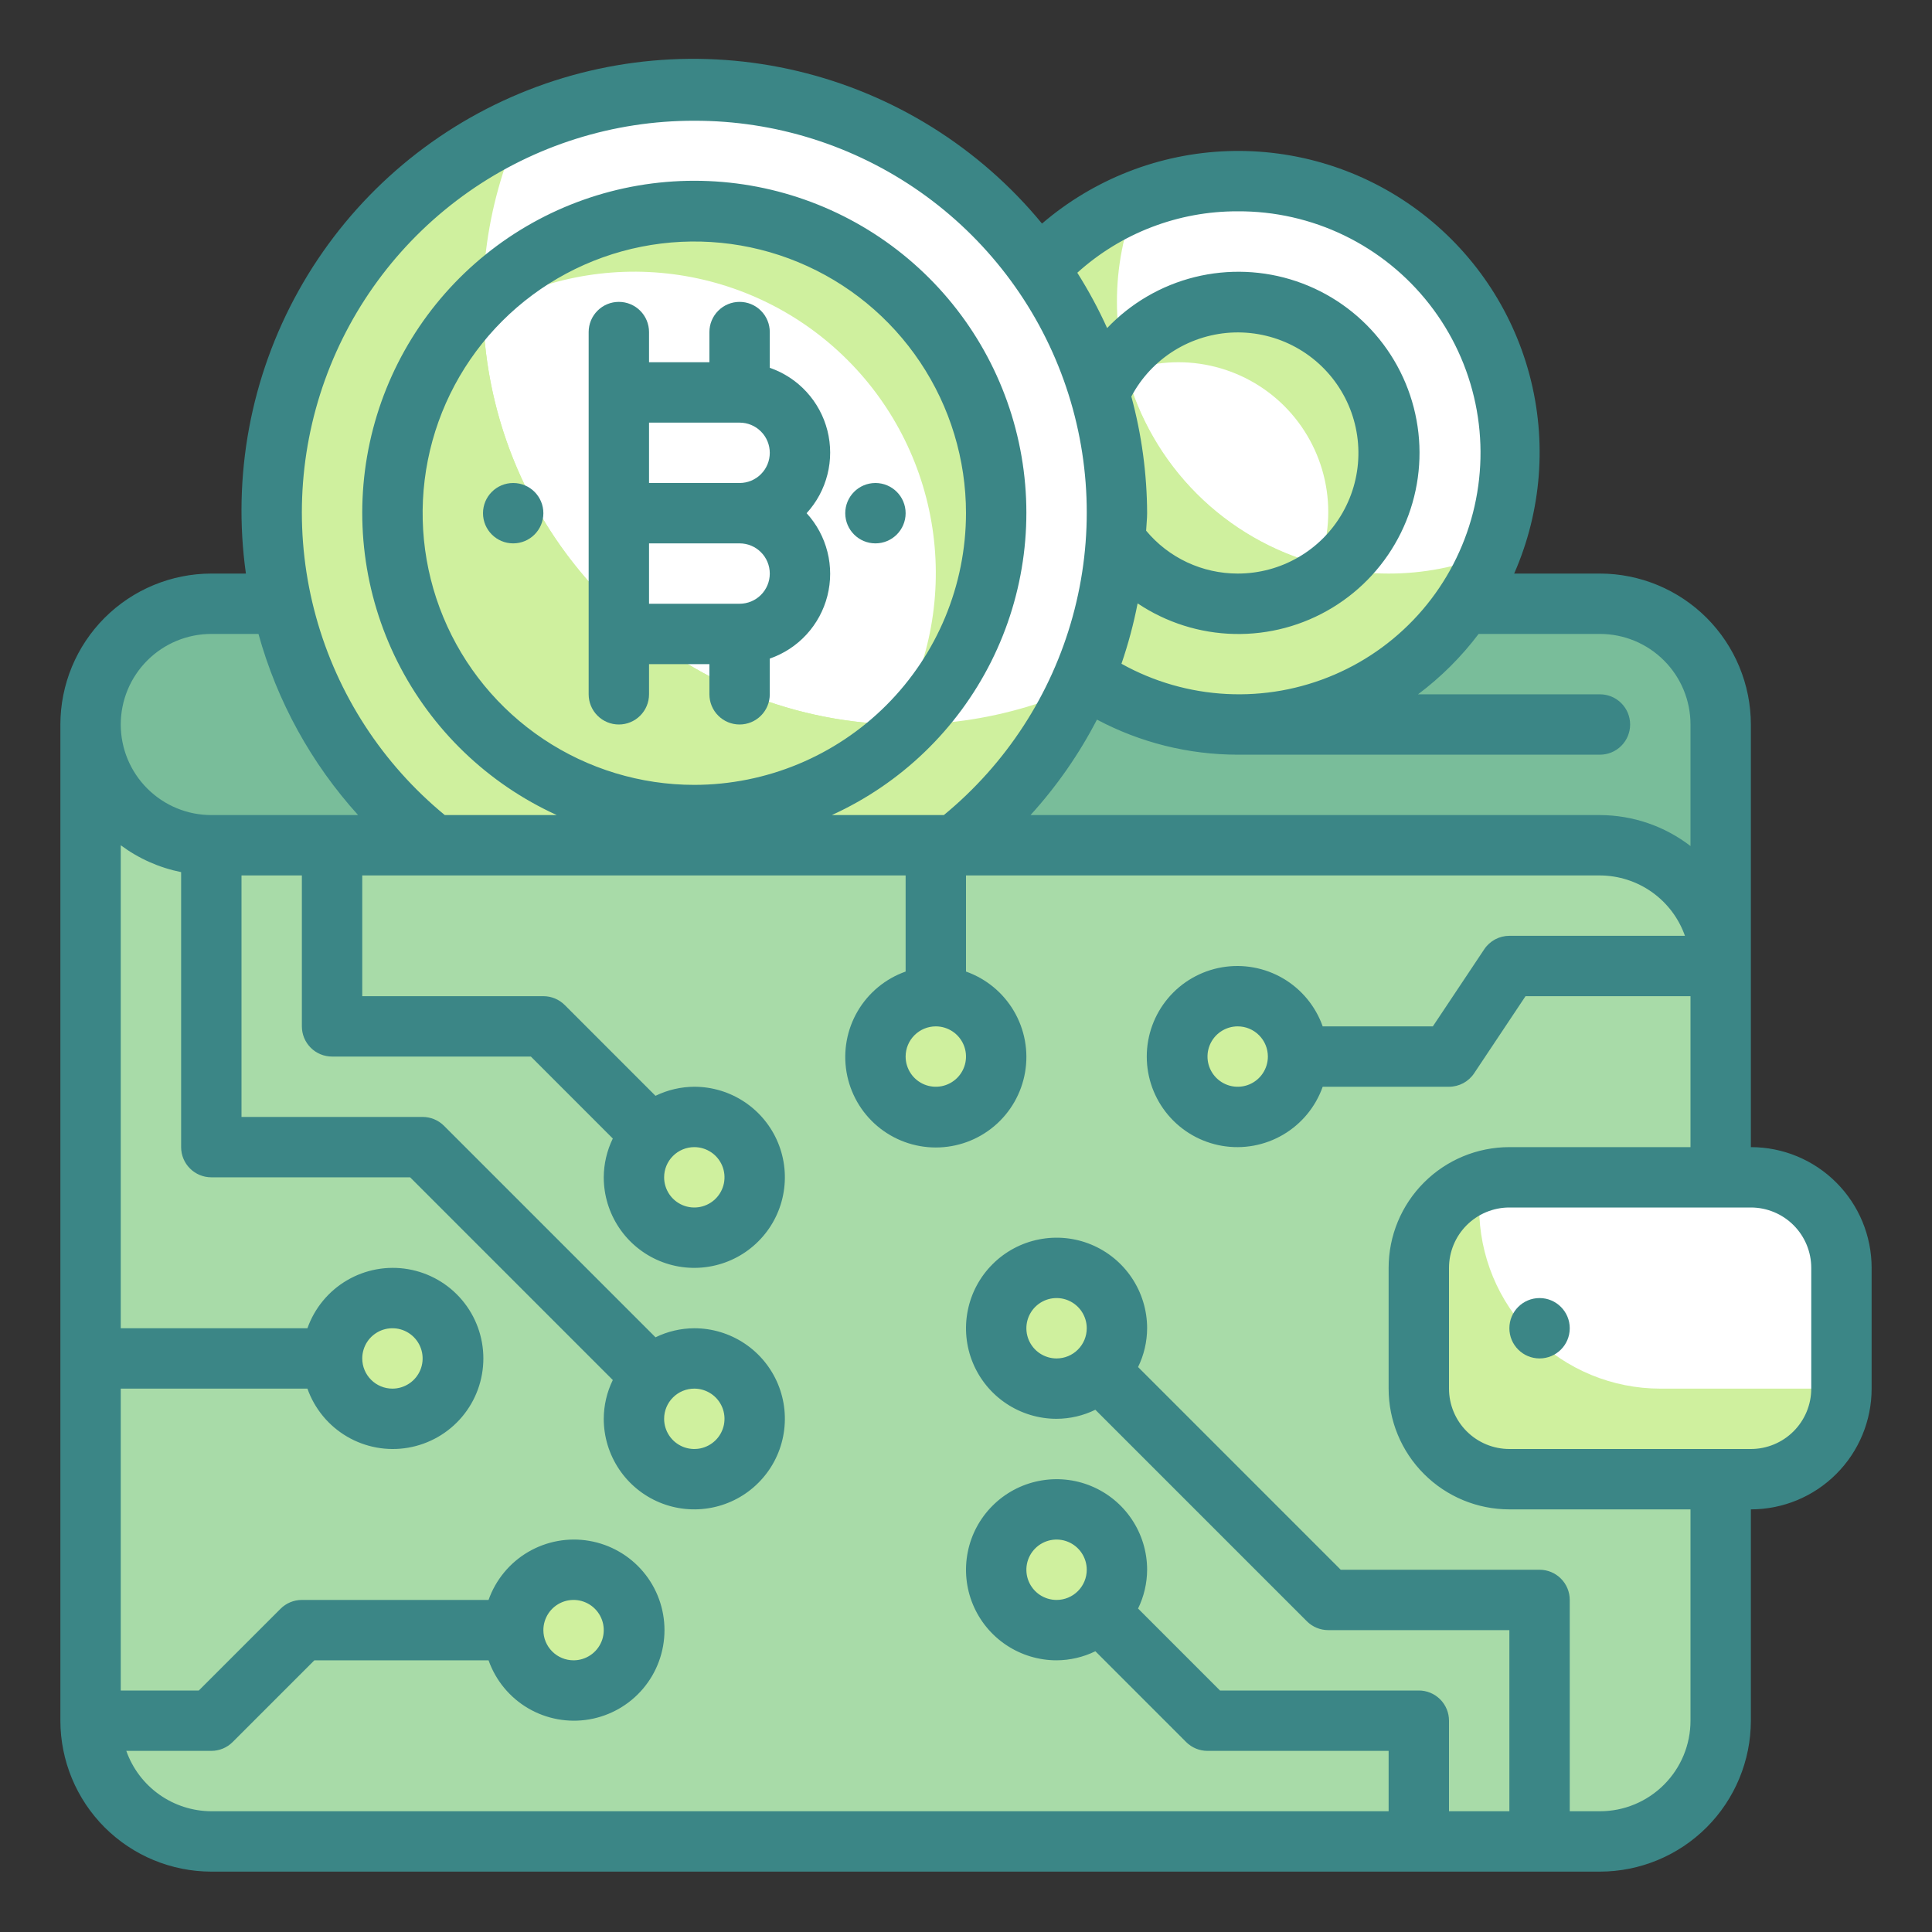 <?xml version="1.0" encoding="UTF-8" standalone="no"?> <svg width="64" height="64" viewBox="0 0 64 64" fill="none" xmlns="http://www.w3.org/2000/svg">
<rect x="0" y="0" width="64" height="64" fill="#333333" stroke="none"/>
<path d="M7 20H53C54.061 20 55.078 20.421 55.828 21.172C56.579 21.922 57 22.939 57 24V32H3V24C3 22.939 3.421 21.922 4.172 21.172C4.922 20.421 5.939 20 7 20V20Z" fill="#79BD9A"/>
<path d="M41 24C45.971 24 50 19.971 50 15C50 10.029 45.971 6 41 6C36.029 6 32 10.029 32 15C32 19.971 36.029 24 41 24Z" fill="white"/>
<path d="M41 20C43.761 20 46 17.761 46 15C46 12.239 43.761 10 41 10C38.239 10 36 12.239 36 15C36 17.761 38.239 20 41 20Z" fill="white"/>
<path d="M49.35 18.35C48.797 19.733 47.909 20.956 46.766 21.911C45.624 22.866 44.262 23.523 42.803 23.822C41.344 24.121 39.834 24.054 38.408 23.626C36.981 23.198 35.684 22.422 34.63 21.369C33.578 20.317 32.802 19.019 32.374 17.592C31.946 16.166 31.879 14.656 32.178 13.197C32.477 11.738 33.134 10.376 34.089 9.234C35.044 8.091 36.267 7.203 37.65 6.65C37.219 7.714 36.998 8.852 37 10C37 12.387 37.948 14.676 39.636 16.364C41.324 18.052 43.613 19 46 19C47.148 19.002 48.286 18.781 49.35 18.35V18.35Z" fill="#CFF09E"/>
<path d="M41 10C40.011 10 39.044 10.293 38.222 10.843C37.4 11.392 36.759 12.173 36.381 13.087C36.002 14 35.903 15.005 36.096 15.976C36.289 16.945 36.765 17.836 37.465 18.535C38.164 19.235 39.055 19.711 40.025 19.904C40.995 20.097 42 19.998 42.913 19.619C43.827 19.241 44.608 18.6 45.157 17.778C45.707 16.956 46 15.989 46 15C46 13.674 45.473 12.402 44.535 11.464C43.598 10.527 42.326 10 41 10V10ZM43.69 18.69C42.16 18.28 40.765 17.475 39.645 16.355C38.525 15.235 37.72 13.84 37.31 12.31C38.201 11.979 39.168 11.911 40.096 12.114C41.024 12.317 41.875 12.781 42.547 13.453C43.218 14.125 43.683 14.976 43.886 15.904C44.089 16.832 44.021 17.799 43.69 18.69Z" fill="#CFF09E"/>
<path d="M23 31C30.732 31 37 24.732 37 17C37 9.268 30.732 3 23 3C15.268 3 9 9.268 9 17C9 24.732 15.268 31 23 31Z" fill="white"/>
<path d="M23 27C28.523 27 33 22.523 33 17C33 11.477 28.523 7 23 7C17.477 7 13 11.477 13 17C13 22.523 17.477 27 23 27Z" fill="white"/>
<path d="M35.75 22.77C34.818 24.835 33.399 26.642 31.615 28.038C29.83 29.433 27.734 30.375 25.506 30.782C23.277 31.189 20.983 31.05 18.821 30.375C16.659 29.701 14.692 28.512 13.09 26.91C11.488 25.308 10.299 23.341 9.625 21.179C8.95 19.017 8.81 16.723 9.218 14.494C9.625 12.266 10.566 10.17 11.962 8.385C13.358 6.601 15.165 5.182 17.23 4.25C16.064 6.842 15.714 9.727 16.227 12.522C16.74 15.317 18.09 17.891 20.1 19.9C22.109 21.91 24.683 23.26 27.478 23.773C30.273 24.285 33.158 23.936 35.75 22.77Z" fill="#CFF09E"/>
<path d="M23 7C21.022 7 19.089 7.586 17.444 8.685C15.8 9.784 14.518 11.346 13.761 13.173C13.004 15 12.806 17.011 13.192 18.951C13.578 20.891 14.53 22.672 15.929 24.071C17.328 25.47 19.109 26.422 21.049 26.808C22.989 27.194 25 26.996 26.827 26.239C28.654 25.482 30.216 24.2 31.315 22.556C32.413 20.911 33 18.978 33 17C33 14.348 31.946 11.804 30.071 9.929C28.196 8.054 25.652 7 23 7V7ZM29.65 24C26.059 23.908 22.64 22.44 20.1 19.9C17.56 17.36 16.092 13.941 16 10.35C17.905 9.244 20.122 8.799 22.305 9.084C24.489 9.369 26.518 10.367 28.075 11.925C29.633 13.482 30.631 15.511 30.916 17.695C31.201 19.878 30.756 22.095 29.65 24V24Z" fill="#CFF09E"/>
<path d="M53 28H7C5.939 28 4.922 27.579 4.172 26.828C3.421 26.078 3 25.061 3 24V57C3 58.061 3.421 59.078 4.172 59.828C4.922 60.579 5.939 61 7 61H53C54.061 61 55.078 60.579 55.828 59.828C56.579 59.078 57 58.061 57 57V32C57 30.939 56.579 29.922 55.828 29.172C55.078 28.421 54.061 28 53 28Z" fill="#A8DBA8"/>
<path d="M58 39H50C48.343 39 47 40.343 47 42V46C47 47.657 48.343 49 50 49H58C59.657 49 61 47.657 61 46V42C61 40.343 59.657 39 58 39Z" fill="white"/>
<path d="M23 41.5C24.381 41.5 25.5 40.381 25.5 39C25.5 37.619 24.381 36.5 23 36.5C21.619 36.5 20.5 37.619 20.5 39C20.5 40.381 21.619 41.5 23 41.5Z" fill="#CFF09E"/>
<path d="M23 49.5C24.381 49.5 25.5 48.381 25.5 47C25.5 45.619 24.381 44.5 23 44.5C21.619 44.5 20.5 45.619 20.5 47C20.5 48.381 21.619 49.5 23 49.5Z" fill="#CFF09E"/>
<path d="M13 47.5C14.381 47.5 15.5 46.381 15.5 45C15.5 43.619 14.381 42.5 13 42.5C11.619 42.5 10.5 43.619 10.5 45C10.5 46.381 11.619 47.5 13 47.5Z" fill="#CFF09E"/>
<path d="M19 56.5C20.381 56.5 21.5 55.381 21.5 54C21.5 52.619 20.381 51.5 19 51.5C17.619 51.5 16.5 52.619 16.5 54C16.5 55.381 17.619 56.5 19 56.5Z" fill="#CFF09E"/>
<path d="M35 54.5C36.381 54.5 37.5 53.381 37.5 52C37.5 50.619 36.381 49.5 35 49.5C33.619 49.5 32.5 50.619 32.5 52C32.5 53.381 33.619 54.5 35 54.5Z" fill="#CFF09E"/>
<path d="M35 46.5C36.381 46.5 37.5 45.381 37.5 44C37.5 42.619 36.381 41.5 35 41.5C33.619 41.5 32.5 42.619 32.5 44C32.5 45.381 33.619 46.5 35 46.5Z" fill="#CFF09E"/>
<path d="M41 37.5C42.381 37.5 43.5 36.381 43.5 35C43.5 33.619 42.381 32.5 41 32.5C39.619 32.5 38.5 33.619 38.5 35C38.5 36.381 39.619 37.5 41 37.5Z" fill="#CFF09E"/>
<path d="M31 37.5C32.381 37.5 33.5 36.381 33.5 35C33.5 33.619 32.381 32.5 31 32.5C29.619 32.5 28.5 33.619 28.5 35C28.5 36.381 29.619 37.5 31 37.5Z" fill="#CFF09E"/>
<path d="M61 46C61 46.796 60.684 47.559 60.121 48.121C59.559 48.684 58.796 49 58 49H50C49.204 49 48.441 48.684 47.879 48.121C47.316 47.559 47 46.796 47 46V42C46.997 41.38 47.188 40.775 47.547 40.269C47.906 39.763 48.414 39.382 49 39.18V40C49 41.591 49.632 43.117 50.757 44.243C51.883 45.368 53.409 46 55 46H61Z" fill="#CFF09E"/>
<path d="M25.5 12.184V11C25.5 10.735 25.395 10.48 25.207 10.293C25.02 10.105 24.765 10 24.5 10C24.235 10 23.98 10.105 23.793 10.293C23.605 10.48 23.5 10.735 23.5 11V12H21.5V11C21.5 10.735 21.395 10.48 21.207 10.293C21.02 10.105 20.765 10 20.5 10C20.235 10 19.98 10.105 19.793 10.293C19.605 10.48 19.5 10.735 19.5 11V23C19.5 23.265 19.605 23.52 19.793 23.707C19.98 23.895 20.235 24 20.5 24C20.765 24 21.02 23.895 21.207 23.707C21.395 23.52 21.5 23.265 21.5 23V22H23.5V23C23.5 23.265 23.605 23.52 23.793 23.707C23.98 23.895 24.235 24 24.5 24C24.765 24 25.02 23.895 25.207 23.707C25.395 23.52 25.5 23.265 25.5 23V21.816C25.966 21.655 26.384 21.381 26.717 21.018C27.05 20.655 27.288 20.215 27.409 19.737C27.53 19.259 27.531 18.759 27.41 18.282C27.29 17.804 27.053 17.363 26.72 17C27.053 16.637 27.29 16.196 27.41 15.719C27.531 15.241 27.53 14.741 27.409 14.263C27.288 13.785 27.05 13.345 26.717 12.982C26.384 12.619 25.966 12.345 25.5 12.184V12.184ZM24.5 14C24.765 14 25.02 14.105 25.207 14.293C25.395 14.48 25.5 14.735 25.5 15C25.5 15.265 25.395 15.52 25.207 15.707C25.02 15.895 24.765 16 24.5 16H21.5V14H24.5ZM24.5 20H21.5V18H24.5C24.765 18 25.02 18.105 25.207 18.293C25.395 18.48 25.5 18.735 25.5 19C25.5 19.265 25.395 19.52 25.207 19.707C25.02 19.895 24.765 20 24.5 20Z" fill="#3B8686"/>
<path d="M29 18C29.552 18 30 17.552 30 17C30 16.448 29.552 16 29 16C28.448 16 28 16.448 28 17C28 17.552 28.448 18 29 18Z" fill="#3B8686"/>
<path d="M17 18C17.552 18 18 17.552 18 17C18 16.448 17.552 16 17 16C16.448 16 16 16.448 16 17C16 17.552 16.448 18 17 18Z" fill="#3B8686"/>
<path d="M58 38V24C57.998 22.674 57.471 21.404 56.534 20.466C55.596 19.529 54.326 19.002 53 19H50.159C51.069 16.928 51.249 14.609 50.668 12.422C50.088 10.236 48.782 8.311 46.964 6.963C45.146 5.616 42.925 4.926 40.663 5.006C38.402 5.087 36.235 5.933 34.518 7.406C32.446 4.887 29.607 3.114 26.433 2.357C23.26 1.6 19.927 1.901 16.941 3.214C13.954 4.527 11.479 6.78 9.891 9.63C8.304 12.479 7.691 15.77 8.146 19H7C5.674 19.002 4.404 19.529 3.466 20.466C2.529 21.404 2.002 22.674 2 24V57C2.002 58.326 2.529 59.596 3.466 60.534C4.404 61.471 5.674 61.998 7 62H53C54.326 61.998 55.596 61.471 56.534 60.534C57.471 59.596 57.998 58.326 58 57V50C59.061 50 60.078 49.579 60.828 48.828C61.579 48.078 62 47.061 62 46V42C62 40.939 61.579 39.922 60.828 39.172C60.078 38.421 59.061 38 58 38ZM53 21C53.796 21 54.559 21.316 55.121 21.879C55.684 22.441 56 23.204 56 24V28.026C55.14 27.364 54.086 27.004 53 27H34.138C35.005 26.046 35.745 24.983 36.338 23.838C37.774 24.601 39.374 24.999 41 25H53C53.265 25 53.52 24.895 53.707 24.707C53.895 24.52 54 24.265 54 24C54 23.735 53.895 23.48 53.707 23.293C53.52 23.105 53.265 23 53 23H46.974C47.734 22.431 48.409 21.758 48.981 21H53ZM31 34C31.198 34 31.391 34.059 31.556 34.169C31.72 34.278 31.848 34.435 31.924 34.617C32 34.8 32.019 35.001 31.981 35.195C31.942 35.389 31.847 35.567 31.707 35.707C31.567 35.847 31.389 35.942 31.195 35.981C31.001 36.019 30.8 36 30.617 35.924C30.435 35.848 30.278 35.72 30.169 35.556C30.059 35.391 30 35.198 30 35C30 34.735 30.105 34.48 30.293 34.293C30.48 34.105 30.735 34 31 34ZM37.477 13.135C37.808 12.51 38.3 11.984 38.901 11.611C39.502 11.239 40.192 11.032 40.899 11.013C41.606 10.995 42.306 11.164 42.926 11.504C43.546 11.844 44.065 12.343 44.429 12.949C44.794 13.556 44.99 14.248 44.999 14.956C45.008 15.663 44.829 16.36 44.48 16.975C44.132 17.591 43.626 18.103 43.014 18.458C42.403 18.814 41.707 19.001 41 19C40.421 19 39.849 18.873 39.325 18.628C38.801 18.383 38.337 18.025 37.967 17.58C37.975 17.386 38 17.195 38 17C37.995 15.694 37.819 14.395 37.477 13.135V13.135ZM41 7C42.224 6.993 43.433 7.267 44.534 7.801C45.635 8.335 46.599 9.114 47.352 10.079C48.105 11.044 48.626 12.169 48.876 13.367C49.126 14.566 49.097 15.805 48.793 16.99C48.488 18.176 47.916 19.275 47.12 20.205C46.324 21.134 45.325 21.869 44.2 22.351C43.075 22.834 41.855 23.052 40.633 22.989C39.41 22.926 38.219 22.584 37.15 21.988C37.374 21.334 37.553 20.666 37.685 19.988C38.635 20.624 39.747 20.976 40.89 21.001C42.033 21.026 43.159 20.725 44.136 20.131C45.114 19.538 45.901 18.678 46.406 17.652C46.911 16.627 47.113 15.478 46.987 14.342C46.861 13.206 46.413 12.129 45.696 11.239C44.979 10.348 44.022 9.681 42.939 9.316C41.855 8.951 40.69 8.904 39.581 9.178C38.471 9.453 37.463 10.04 36.675 10.868C36.389 10.235 36.058 9.622 35.687 9.035C37.143 7.72 39.038 6.994 41 7ZM23 4C25.676 3.995 28.288 4.818 30.479 6.355C32.669 7.893 34.331 10.07 35.236 12.588C36.141 15.106 36.245 17.843 35.534 20.423C34.824 23.003 33.333 25.3 31.266 27H27.556C29.843 25.959 31.704 24.167 32.831 21.922C33.958 19.676 34.283 17.112 33.75 14.657C33.218 12.201 31.861 10.002 29.905 8.425C27.949 6.848 25.512 5.988 23 5.988C20.488 5.988 18.051 6.848 16.095 8.425C14.139 10.002 12.782 12.201 12.25 14.657C11.717 17.112 12.042 19.676 13.168 21.922C14.295 24.167 16.157 25.959 18.444 27H14.734C12.667 25.3 11.176 23.003 10.466 20.423C9.755 17.843 9.859 15.106 10.764 12.588C11.669 10.07 13.331 7.893 15.521 6.355C17.712 4.818 20.324 3.995 23 4V4ZM23 26C21.22 26 19.48 25.472 18 24.483C16.52 23.494 15.366 22.089 14.685 20.444C14.004 18.8 13.826 16.99 14.173 15.244C14.52 13.498 15.377 11.895 16.636 10.636C17.895 9.377 19.498 8.52 21.244 8.173C22.99 7.826 24.8 8.004 26.444 8.685C28.089 9.366 29.494 10.52 30.483 12C31.472 13.48 32 15.22 32 17C31.997 19.386 31.048 21.674 29.361 23.361C27.674 25.048 25.386 25.997 23 26V26ZM7 21H8.562C9.179 23.23 10.309 25.285 11.862 27H7C6.204 27 5.441 26.684 4.879 26.121C4.316 25.559 4 24.796 4 24C4 23.204 4.316 22.441 4.879 21.879C5.441 21.316 6.204 21 7 21V21ZM56 57C56 57.796 55.684 58.559 55.121 59.121C54.559 59.684 53.796 60 53 60H52V53C52 52.735 51.895 52.48 51.707 52.293C51.52 52.105 51.265 52 51 52H44.414L37.7 45.285C37.896 44.885 37.998 44.446 38 44C38 43.407 37.824 42.827 37.494 42.333C37.165 41.84 36.696 41.455 36.148 41.228C35.6 41.001 34.997 40.942 34.415 41.058C33.833 41.173 33.298 41.459 32.879 41.879C32.459 42.298 32.173 42.833 32.058 43.415C31.942 43.997 32.001 44.6 32.228 45.148C32.455 45.696 32.84 46.165 33.333 46.494C33.827 46.824 34.407 47 35 47C35.446 46.998 35.885 46.896 36.285 46.7L43.293 53.708C43.481 53.895 43.735 54 44 54H50V60H48V57C48 56.735 47.895 56.48 47.707 56.293C47.52 56.105 47.265 56 47 56H40.414L37.7 53.285C37.895 52.885 37.998 52.445 38 52C38 51.407 37.824 50.827 37.494 50.333C37.165 49.84 36.696 49.455 36.148 49.228C35.6 49.001 34.997 48.942 34.415 49.058C33.833 49.173 33.298 49.459 32.879 49.879C32.459 50.298 32.173 50.833 32.058 51.415C31.942 51.997 32.001 52.6 32.228 53.148C32.455 53.696 32.84 54.165 33.333 54.494C33.827 54.824 34.407 55 35 55C35.446 54.998 35.885 54.895 36.286 54.7L39.293 57.708C39.481 57.895 39.735 58 40 58H46V60H7C6.382 59.997 5.779 59.804 5.275 59.446C4.771 59.088 4.39 58.583 4.184 58H7C7.265 58 7.52 57.895 7.707 57.707L10.414 55H16.184C16.42 55.667 16.884 56.23 17.494 56.588C18.105 56.946 18.822 57.077 19.52 56.957C20.217 56.837 20.85 56.475 21.306 55.934C21.762 55.393 22.012 54.708 22.012 54C22.012 53.292 21.762 52.607 21.306 52.066C20.85 51.525 20.217 51.163 19.52 51.043C18.822 50.923 18.105 51.054 17.494 51.412C16.884 51.77 16.42 52.333 16.184 53H10C9.735 53 9.48 53.105 9.293 53.293L6.586 56H4V46H10.184C10.42 46.667 10.884 47.23 11.495 47.588C12.105 47.946 12.822 48.077 13.52 47.957C14.217 47.837 14.85 47.475 15.306 46.934C15.762 46.393 16.012 45.708 16.012 45C16.012 44.292 15.762 43.607 15.306 43.066C14.85 42.525 14.217 42.163 13.52 42.043C12.822 41.923 12.105 42.054 11.495 42.412C10.884 42.77 10.42 43.333 10.184 44H4V28C4.593 28.441 5.276 28.745 6 28.89V38C6 38.265 6.105 38.52 6.293 38.707C6.48 38.895 6.735 39 7 39H13.586L20.3 45.715C20.104 46.115 20.002 46.554 20 47C20 47.593 20.176 48.173 20.506 48.667C20.835 49.16 21.304 49.545 21.852 49.772C22.4 49.999 23.003 50.058 23.585 49.942C24.167 49.827 24.702 49.541 25.121 49.121C25.541 48.702 25.827 48.167 25.942 47.585C26.058 47.003 25.999 46.4 25.772 45.852C25.545 45.304 25.16 44.835 24.667 44.506C24.173 44.176 23.593 44 23 44C22.555 44.002 22.115 44.104 21.715 44.3L14.707 37.292C14.519 37.105 14.265 37 14 37H8V29H10V34C10 34.265 10.105 34.52 10.293 34.707C10.48 34.895 10.735 35 11 35H17.586L20.3 37.715C20.105 38.115 20.002 38.555 20 39C20 39.593 20.176 40.173 20.506 40.667C20.835 41.16 21.304 41.545 21.852 41.772C22.4 41.999 23.003 42.058 23.585 41.942C24.167 41.827 24.702 41.541 25.121 41.121C25.541 40.702 25.827 40.167 25.942 39.585C26.058 39.003 25.999 38.4 25.772 37.852C25.545 37.304 25.16 36.835 24.667 36.506C24.173 36.176 23.593 36 23 36C22.554 36.002 22.115 36.105 21.714 36.3L18.707 33.292C18.519 33.105 18.265 33 18 33H12V29H30V32.184C29.333 32.42 28.77 32.884 28.412 33.495C28.054 34.105 27.924 34.822 28.043 35.52C28.163 36.217 28.525 36.85 29.066 37.306C29.607 37.762 30.292 38.012 31 38.012C31.708 38.012 32.393 37.762 32.934 37.306C33.475 36.85 33.837 36.217 33.957 35.52C34.077 34.822 33.946 34.105 33.588 33.495C33.23 32.884 32.667 32.42 32 32.184V29H53C53.618 29.003 54.221 29.196 54.725 29.554C55.229 29.912 55.61 30.417 55.816 31H50C49.835 31 49.673 31.041 49.528 31.118C49.383 31.196 49.259 31.308 49.168 31.445L47.465 34H43.816C43.58 33.333 43.116 32.77 42.505 32.412C41.895 32.054 41.178 31.924 40.48 32.043C39.783 32.163 39.15 32.525 38.694 33.066C38.238 33.607 37.988 34.292 37.988 35C37.988 35.708 38.238 36.393 38.694 36.934C39.15 37.475 39.783 37.837 40.48 37.957C41.178 38.077 41.895 37.946 42.505 37.588C43.116 37.23 43.58 36.667 43.816 36H48C48.165 36 48.327 35.959 48.472 35.882C48.617 35.804 48.741 35.692 48.832 35.555L50.535 33H56V38H50C48.939 38 47.922 38.421 47.172 39.172C46.421 39.922 46 40.939 46 42V46C46 47.061 46.421 48.078 47.172 48.828C47.922 49.579 48.939 50 50 50H56V57ZM35 45C34.802 45 34.609 44.941 34.444 44.831C34.28 44.722 34.152 44.565 34.076 44.383C34 44.2 33.981 43.999 34.019 43.805C34.058 43.611 34.153 43.433 34.293 43.293C34.433 43.153 34.611 43.058 34.805 43.019C34.999 42.981 35.2 43 35.383 43.076C35.565 43.152 35.722 43.28 35.831 43.444C35.941 43.609 36 43.802 36 44C36 44.265 35.895 44.52 35.707 44.707C35.52 44.895 35.265 45 35 45ZM35 53C34.802 53 34.609 52.941 34.444 52.831C34.28 52.722 34.152 52.565 34.076 52.383C34 52.2 33.981 51.999 34.019 51.805C34.058 51.611 34.153 51.433 34.293 51.293C34.433 51.153 34.611 51.058 34.805 51.019C34.999 50.981 35.2 51 35.383 51.076C35.565 51.152 35.722 51.28 35.831 51.444C35.941 51.609 36 51.802 36 52C36 52.265 35.895 52.52 35.707 52.707C35.52 52.895 35.265 53 35 53ZM18 54C18 53.802 18.059 53.609 18.169 53.444C18.278 53.28 18.435 53.152 18.617 53.076C18.8 53 19.001 52.981 19.195 53.019C19.389 53.058 19.567 53.153 19.707 53.293C19.847 53.433 19.942 53.611 19.981 53.805C20.019 53.999 20 54.2 19.924 54.383C19.848 54.565 19.72 54.722 19.556 54.831C19.391 54.941 19.198 55 19 55C18.735 55 18.48 54.895 18.293 54.707C18.105 54.52 18 54.265 18 54ZM12 45C12 44.802 12.059 44.609 12.168 44.444C12.278 44.28 12.435 44.152 12.617 44.076C12.8 44 13.001 43.981 13.195 44.019C13.389 44.058 13.567 44.153 13.707 44.293C13.847 44.433 13.942 44.611 13.981 44.805C14.019 44.999 14 45.2 13.924 45.383C13.848 45.565 13.72 45.722 13.556 45.831C13.391 45.941 13.198 46 13 46C12.735 46 12.48 45.895 12.293 45.707C12.105 45.52 12 45.265 12 45ZM23 46C23.198 46 23.391 46.059 23.556 46.169C23.72 46.278 23.848 46.435 23.924 46.617C24 46.8 24.019 47.001 23.981 47.195C23.942 47.389 23.847 47.567 23.707 47.707C23.567 47.847 23.389 47.942 23.195 47.981C23.001 48.019 22.8 48 22.617 47.924C22.435 47.848 22.278 47.72 22.169 47.556C22.059 47.391 22 47.198 22 47C22 46.735 22.105 46.48 22.293 46.293C22.48 46.105 22.735 46 23 46ZM23 38C23.198 38 23.391 38.059 23.556 38.169C23.72 38.278 23.848 38.435 23.924 38.617C24 38.8 24.019 39.001 23.981 39.195C23.942 39.389 23.847 39.567 23.707 39.707C23.567 39.847 23.389 39.942 23.195 39.981C23.001 40.019 22.8 40 22.617 39.924C22.435 39.848 22.278 39.72 22.169 39.556C22.059 39.391 22 39.198 22 39C22 38.735 22.105 38.48 22.293 38.293C22.48 38.105 22.735 38 23 38ZM42 35C42 35.198 41.941 35.391 41.831 35.556C41.722 35.72 41.565 35.848 41.383 35.924C41.2 36 40.999 36.019 40.805 35.981C40.611 35.942 40.433 35.847 40.293 35.707C40.153 35.567 40.058 35.389 40.019 35.195C39.981 35.001 40 34.8 40.076 34.617C40.152 34.435 40.28 34.278 40.444 34.169C40.609 34.059 40.802 34 41 34C41.265 34 41.52 34.105 41.707 34.293C41.895 34.48 42 34.735 42 35ZM60 46C60 46.53 59.789 47.039 59.414 47.414C59.039 47.789 58.53 48 58 48H50C49.47 48 48.961 47.789 48.586 47.414C48.211 47.039 48 46.53 48 46V42C48 41.47 48.211 40.961 48.586 40.586C48.961 40.211 49.47 40 50 40H58C58.53 40 59.039 40.211 59.414 40.586C59.789 40.961 60 41.47 60 42V46Z" fill="#3B8686"/>
<path d="M51 45C51.552 45 52 44.552 52 44C52 43.448 51.552 43 51 43C50.448 43 50 43.448 50 44C50 44.552 50.448 45 51 45Z" fill="#3B8686"/>
</svg>
